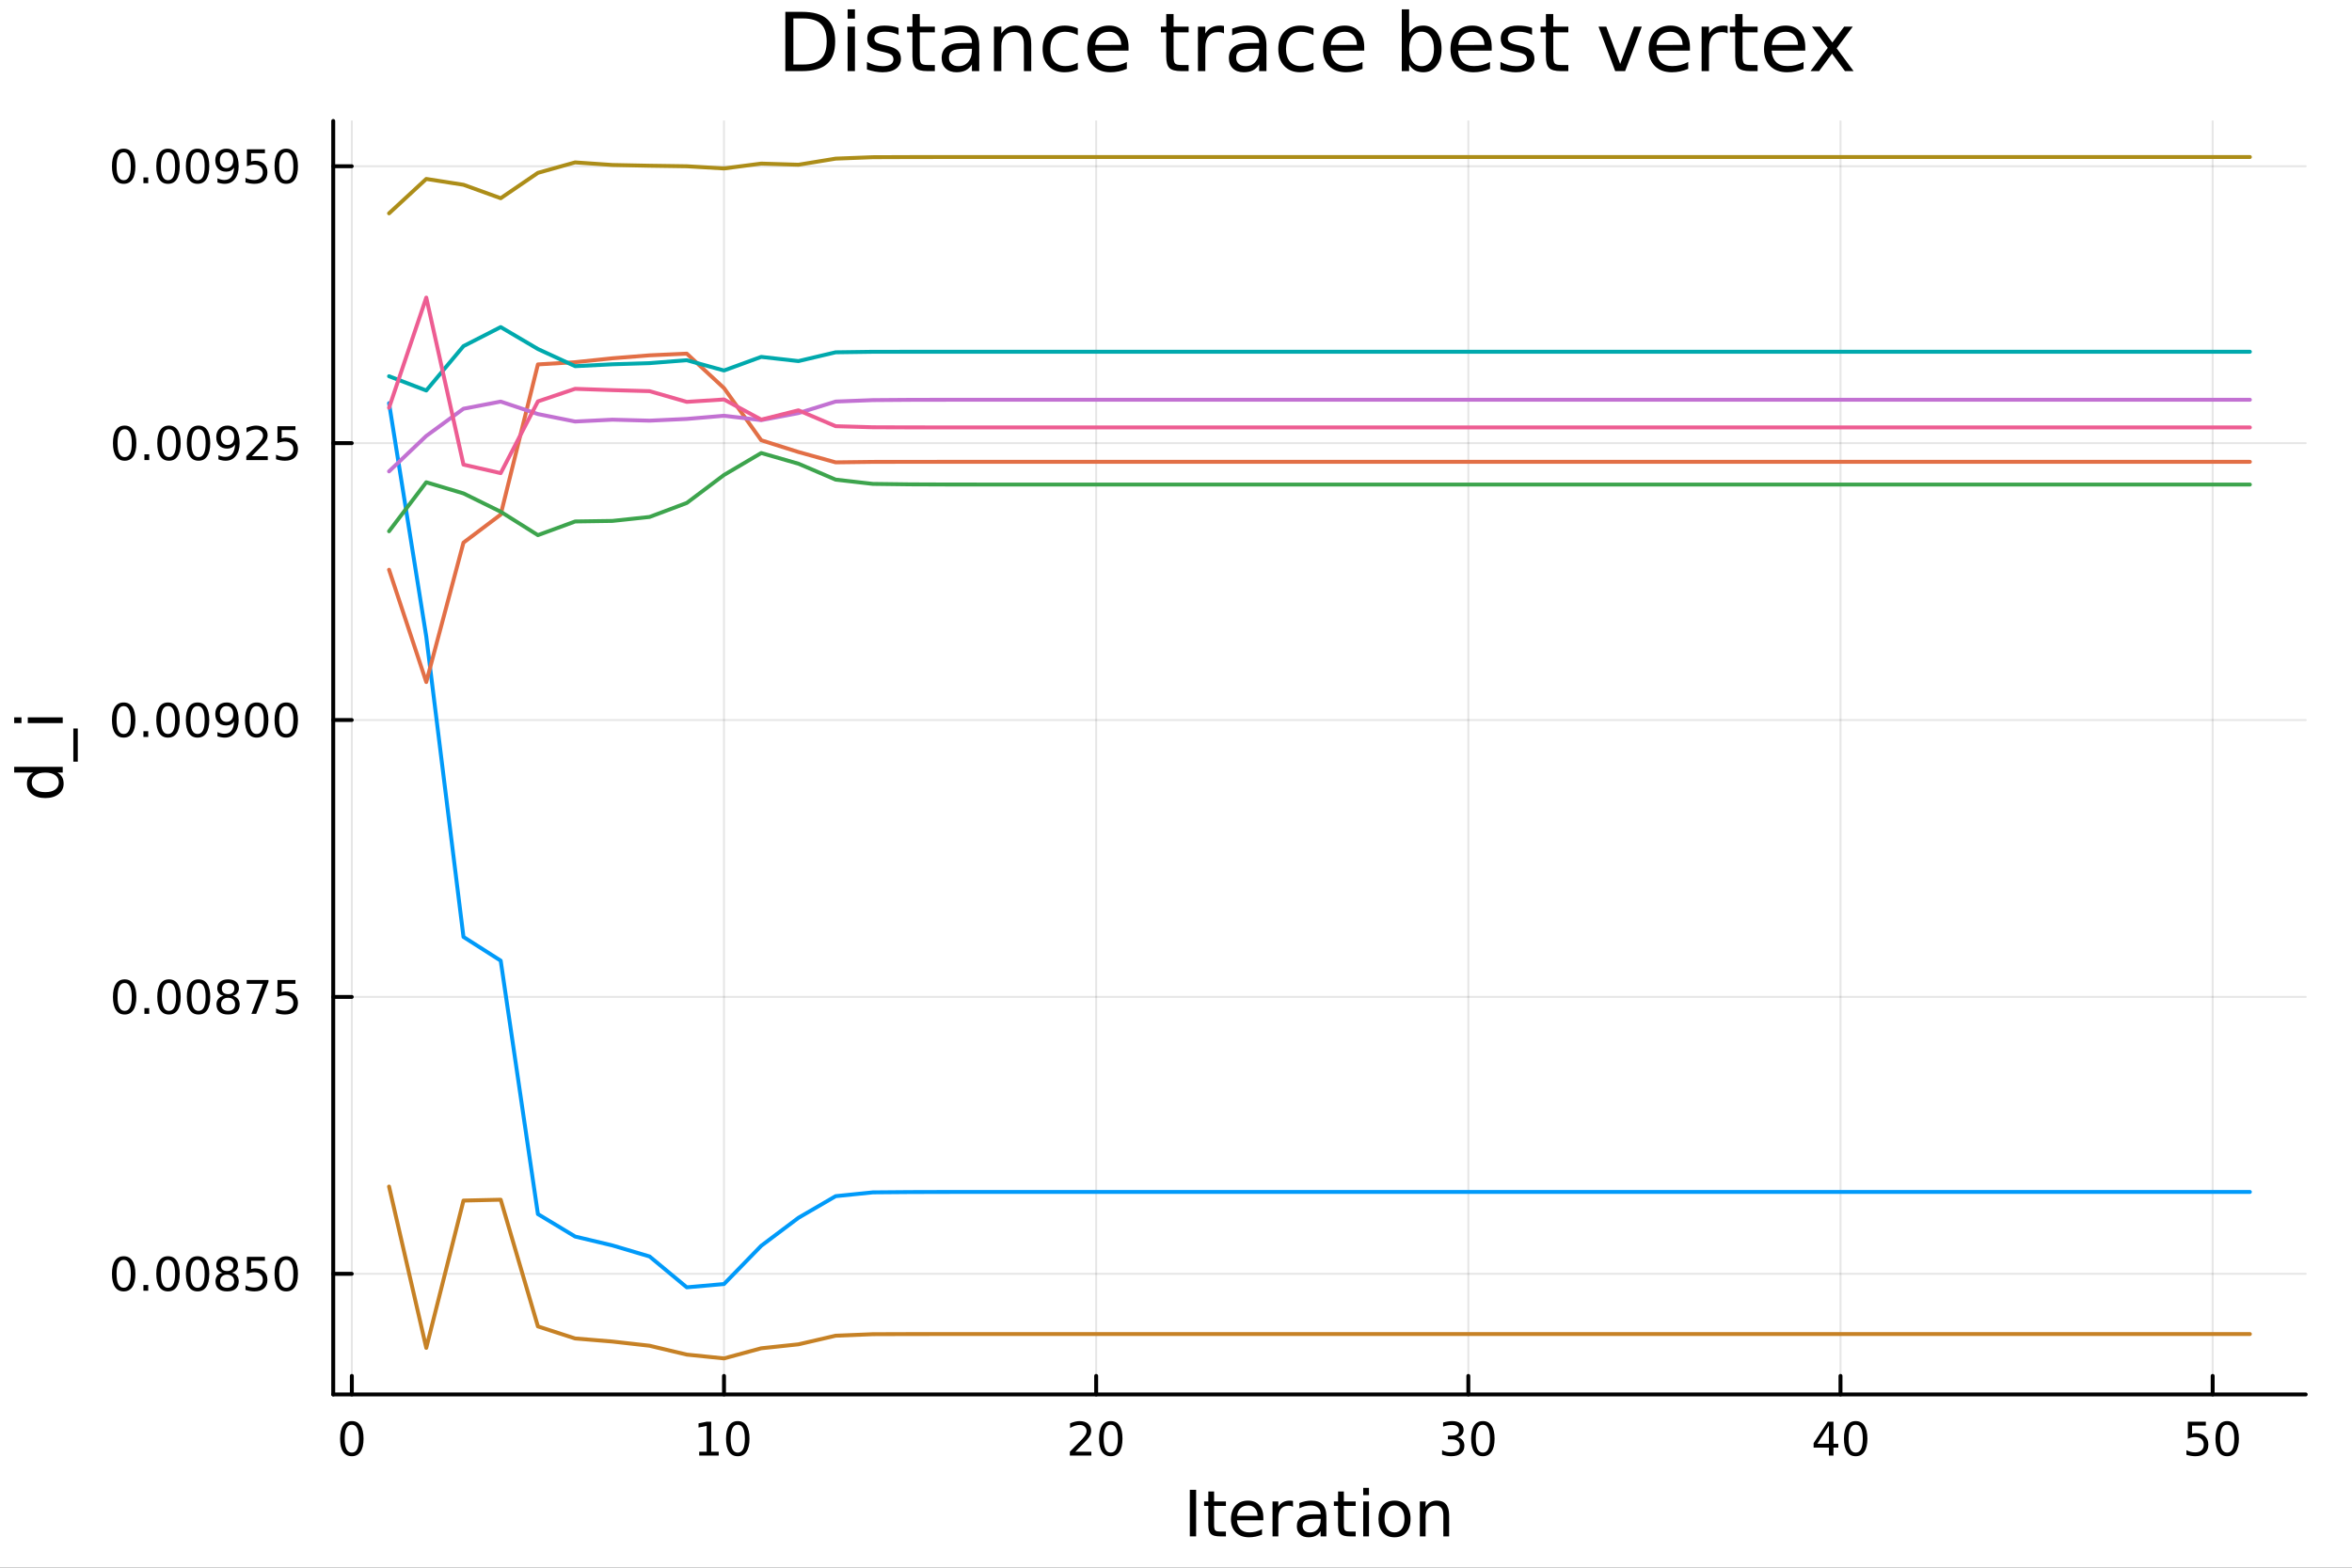 <?xml version="1.0" encoding="utf-8"?>
<svg xmlns="http://www.w3.org/2000/svg" xmlns:xlink="http://www.w3.org/1999/xlink" width="600" height="400" viewBox="0 0 2400 1600">
<rect x="0" y="0" width="2400" height="1600" fill="#333333" stroke="none"/>
<defs>
  <clipPath id="clip120">
    <rect x="0" y="0" width="2400" height="1600"/>
  </clipPath>
</defs>
<path clip-path="url(#clip120)" d="M0 1600 L2400 1600 L2400 0 L0 0  Z" fill="#ffffff" fill-rule="evenodd" fill-opacity="1"/>
<defs>
  <clipPath id="clip121">
    <rect x="480" y="0" width="1681" height="1600"/>
  </clipPath>
</defs>
<path clip-path="url(#clip120)" d="M340.028 1423.18 L2352.76 1423.18 L2352.76 123.472 L340.028 123.472  Z" fill="#ffffff" fill-rule="evenodd" fill-opacity="1"/>
<defs>
  <clipPath id="clip122">
    <rect x="340" y="123" width="2014" height="1301"/>
  </clipPath>
</defs>
<polyline clip-path="url(#clip122)" style="stroke:#000000; stroke-linecap:round; stroke-linejoin:round; stroke-width:2; stroke-opacity:0.1; fill:none" points="359.016,1423.18 359.016,123.472 "/>
<polyline clip-path="url(#clip122)" style="stroke:#000000; stroke-linecap:round; stroke-linejoin:round; stroke-width:2; stroke-opacity:0.1; fill:none" points="738.776,1423.18 738.776,123.472 "/>
<polyline clip-path="url(#clip122)" style="stroke:#000000; stroke-linecap:round; stroke-linejoin:round; stroke-width:2; stroke-opacity:0.1; fill:none" points="1118.54,1423.18 1118.54,123.472 "/>
<polyline clip-path="url(#clip122)" style="stroke:#000000; stroke-linecap:round; stroke-linejoin:round; stroke-width:2; stroke-opacity:0.1; fill:none" points="1498.3,1423.18 1498.3,123.472 "/>
<polyline clip-path="url(#clip122)" style="stroke:#000000; stroke-linecap:round; stroke-linejoin:round; stroke-width:2; stroke-opacity:0.1; fill:none" points="1878.06,1423.18 1878.06,123.472 "/>
<polyline clip-path="url(#clip122)" style="stroke:#000000; stroke-linecap:round; stroke-linejoin:round; stroke-width:2; stroke-opacity:0.1; fill:none" points="2257.82,1423.18 2257.82,123.472 "/>
<polyline clip-path="url(#clip122)" style="stroke:#000000; stroke-linecap:round; stroke-linejoin:round; stroke-width:2; stroke-opacity:0.1; fill:none" points="340.028,1300.06 2352.76,1300.06 "/>
<polyline clip-path="url(#clip122)" style="stroke:#000000; stroke-linecap:round; stroke-linejoin:round; stroke-width:2; stroke-opacity:0.1; fill:none" points="340.028,1017.46 2352.76,1017.46 "/>
<polyline clip-path="url(#clip122)" style="stroke:#000000; stroke-linecap:round; stroke-linejoin:round; stroke-width:2; stroke-opacity:0.1; fill:none" points="340.028,734.865 2352.76,734.865 "/>
<polyline clip-path="url(#clip122)" style="stroke:#000000; stroke-linecap:round; stroke-linejoin:round; stroke-width:2; stroke-opacity:0.1; fill:none" points="340.028,452.267 2352.76,452.267 "/>
<polyline clip-path="url(#clip122)" style="stroke:#000000; stroke-linecap:round; stroke-linejoin:round; stroke-width:2; stroke-opacity:0.1; fill:none" points="340.028,169.668 2352.76,169.668 "/>
<polyline clip-path="url(#clip120)" style="stroke:#000000; stroke-linecap:round; stroke-linejoin:round; stroke-width:4; stroke-opacity:1; fill:none" points="340.028,1423.18 2352.76,1423.18 "/>
<polyline clip-path="url(#clip120)" style="stroke:#000000; stroke-linecap:round; stroke-linejoin:round; stroke-width:4; stroke-opacity:1; fill:none" points="359.016,1423.18 359.016,1404.28 "/>
<polyline clip-path="url(#clip120)" style="stroke:#000000; stroke-linecap:round; stroke-linejoin:round; stroke-width:4; stroke-opacity:1; fill:none" points="738.776,1423.18 738.776,1404.28 "/>
<polyline clip-path="url(#clip120)" style="stroke:#000000; stroke-linecap:round; stroke-linejoin:round; stroke-width:4; stroke-opacity:1; fill:none" points="1118.54,1423.18 1118.54,1404.28 "/>
<polyline clip-path="url(#clip120)" style="stroke:#000000; stroke-linecap:round; stroke-linejoin:round; stroke-width:4; stroke-opacity:1; fill:none" points="1498.3,1423.18 1498.3,1404.28 "/>
<polyline clip-path="url(#clip120)" style="stroke:#000000; stroke-linecap:round; stroke-linejoin:round; stroke-width:4; stroke-opacity:1; fill:none" points="1878.06,1423.18 1878.06,1404.28 "/>
<polyline clip-path="url(#clip120)" style="stroke:#000000; stroke-linecap:round; stroke-linejoin:round; stroke-width:4; stroke-opacity:1; fill:none" points="2257.82,1423.18 2257.82,1404.28 "/>
<path clip-path="url(#clip120)" d="M359.016 1454.1 Q355.405 1454.1 353.576 1457.66 Q351.77 1461.2 351.77 1468.33 Q351.77 1475.44 353.576 1479.01 Q355.405 1482.55 359.016 1482.55 Q362.65 1482.55 364.455 1479.01 Q366.284 1475.44 366.284 1468.33 Q366.284 1461.2 364.455 1457.66 Q362.65 1454.1 359.016 1454.1 M359.016 1450.39 Q364.826 1450.39 367.881 1455 Q370.96 1459.58 370.96 1468.33 Q370.96 1477.06 367.881 1481.67 Q364.826 1486.25 359.016 1486.25 Q353.206 1486.25 350.127 1481.67 Q347.071 1477.06 347.071 1468.33 Q347.071 1459.58 350.127 1455 Q353.206 1450.39 359.016 1450.39 Z" fill="#000000" fill-rule="nonzero" fill-opacity="1" /><path clip-path="url(#clip120)" d="M713.463 1481.64 L721.102 1481.64 L721.102 1455.28 L712.792 1456.95 L712.792 1452.69 L721.056 1451.02 L725.732 1451.02 L725.732 1481.64 L733.371 1481.64 L733.371 1485.58 L713.463 1485.58 L713.463 1481.64 Z" fill="#000000" fill-rule="nonzero" fill-opacity="1" /><path clip-path="url(#clip120)" d="M752.815 1454.1 Q749.204 1454.1 747.375 1457.66 Q745.57 1461.2 745.57 1468.33 Q745.57 1475.44 747.375 1479.01 Q749.204 1482.55 752.815 1482.55 Q756.449 1482.55 758.255 1479.01 Q760.083 1475.44 760.083 1468.33 Q760.083 1461.2 758.255 1457.66 Q756.449 1454.1 752.815 1454.1 M752.815 1450.39 Q758.625 1450.39 761.681 1455 Q764.759 1459.58 764.759 1468.33 Q764.759 1477.06 761.681 1481.67 Q758.625 1486.25 752.815 1486.25 Q747.005 1486.25 743.926 1481.67 Q740.871 1477.06 740.871 1468.33 Q740.871 1459.58 743.926 1455 Q747.005 1450.39 752.815 1450.39 Z" fill="#000000" fill-rule="nonzero" fill-opacity="1" /><path clip-path="url(#clip120)" d="M1097.31 1481.64 L1113.63 1481.64 L1113.63 1485.58 L1091.68 1485.58 L1091.68 1481.64 Q1094.35 1478.89 1098.93 1474.26 Q1103.54 1469.61 1104.72 1468.27 Q1106.96 1465.74 1107.84 1464.01 Q1108.74 1462.25 1108.74 1460.56 Q1108.74 1457.8 1106.8 1456.07 Q1104.88 1454.33 1101.78 1454.33 Q1099.58 1454.33 1097.12 1455.09 Q1094.69 1455.86 1091.92 1457.41 L1091.92 1452.69 Q1094.74 1451.55 1097.19 1450.97 Q1099.65 1450.39 1101.68 1450.39 Q1107.05 1450.39 1110.25 1453.08 Q1113.44 1455.77 1113.44 1460.26 Q1113.44 1462.39 1112.63 1464.31 Q1111.85 1466.2 1109.74 1468.8 Q1109.16 1469.47 1106.06 1472.69 Q1102.96 1475.88 1097.31 1481.64 Z" fill="#000000" fill-rule="nonzero" fill-opacity="1" /><path clip-path="url(#clip120)" d="M1133.44 1454.1 Q1129.83 1454.1 1128 1457.66 Q1126.2 1461.2 1126.2 1468.33 Q1126.2 1475.44 1128 1479.01 Q1129.83 1482.55 1133.44 1482.55 Q1137.08 1482.55 1138.88 1479.01 Q1140.71 1475.44 1140.71 1468.33 Q1140.71 1461.2 1138.88 1457.66 Q1137.08 1454.1 1133.44 1454.1 M1133.44 1450.39 Q1139.25 1450.39 1142.31 1455 Q1145.39 1459.58 1145.39 1468.33 Q1145.39 1477.06 1142.31 1481.67 Q1139.25 1486.25 1133.44 1486.25 Q1127.63 1486.25 1124.55 1481.67 Q1121.5 1477.06 1121.5 1468.33 Q1121.5 1459.58 1124.55 1455 Q1127.63 1450.39 1133.44 1450.39 Z" fill="#000000" fill-rule="nonzero" fill-opacity="1" /><path clip-path="url(#clip120)" d="M1487.14 1466.95 Q1490.49 1467.66 1492.37 1469.93 Q1494.27 1472.2 1494.27 1475.53 Q1494.27 1480.65 1490.75 1483.45 Q1487.23 1486.25 1480.75 1486.25 Q1478.57 1486.25 1476.26 1485.81 Q1473.97 1485.39 1471.51 1484.54 L1471.51 1480.02 Q1473.46 1481.16 1475.77 1481.74 Q1478.09 1482.32 1480.61 1482.32 Q1485.01 1482.32 1487.3 1480.58 Q1489.62 1478.84 1489.62 1475.53 Q1489.62 1472.48 1487.46 1470.77 Q1485.33 1469.03 1481.51 1469.03 L1477.49 1469.03 L1477.49 1465.19 L1481.7 1465.19 Q1485.15 1465.19 1486.98 1463.82 Q1488.81 1462.43 1488.81 1459.84 Q1488.81 1457.18 1486.91 1455.77 Q1485.03 1454.33 1481.51 1454.33 Q1479.59 1454.33 1477.39 1454.75 Q1475.19 1455.16 1472.56 1456.04 L1472.56 1451.88 Q1475.22 1451.14 1477.53 1450.77 Q1479.87 1450.39 1481.93 1450.39 Q1487.25 1450.39 1490.36 1452.83 Q1493.46 1455.23 1493.46 1459.35 Q1493.46 1462.22 1491.81 1464.21 Q1490.17 1466.18 1487.14 1466.95 Z" fill="#000000" fill-rule="nonzero" fill-opacity="1" /><path clip-path="url(#clip120)" d="M1513.13 1454.1 Q1509.52 1454.1 1507.69 1457.66 Q1505.89 1461.2 1505.89 1468.33 Q1505.89 1475.44 1507.69 1479.01 Q1509.52 1482.55 1513.13 1482.55 Q1516.77 1482.55 1518.57 1479.01 Q1520.4 1475.44 1520.4 1468.33 Q1520.4 1461.2 1518.57 1457.66 Q1516.77 1454.1 1513.13 1454.1 M1513.13 1450.39 Q1518.94 1450.39 1522 1455 Q1525.08 1459.58 1525.08 1468.33 Q1525.08 1477.06 1522 1481.67 Q1518.94 1486.25 1513.13 1486.25 Q1507.32 1486.25 1504.24 1481.67 Q1501.19 1477.06 1501.19 1468.33 Q1501.19 1459.58 1504.24 1455 Q1507.32 1450.39 1513.13 1450.39 Z" fill="#000000" fill-rule="nonzero" fill-opacity="1" /><path clip-path="url(#clip120)" d="M1866.23 1455.09 L1854.42 1473.54 L1866.23 1473.54 L1866.23 1455.09 M1865 1451.02 L1870.88 1451.02 L1870.88 1473.54 L1875.81 1473.54 L1875.81 1477.43 L1870.88 1477.43 L1870.88 1485.58 L1866.23 1485.58 L1866.23 1477.43 L1850.63 1477.43 L1850.63 1472.92 L1865 1451.02 Z" fill="#000000" fill-rule="nonzero" fill-opacity="1" /><path clip-path="url(#clip120)" d="M1893.54 1454.1 Q1889.93 1454.1 1888.1 1457.66 Q1886.3 1461.2 1886.3 1468.33 Q1886.3 1475.44 1888.1 1479.01 Q1889.93 1482.55 1893.54 1482.55 Q1897.18 1482.55 1898.98 1479.01 Q1900.81 1475.44 1900.81 1468.33 Q1900.81 1461.2 1898.98 1457.66 Q1897.18 1454.1 1893.54 1454.1 M1893.54 1450.39 Q1899.35 1450.39 1902.41 1455 Q1905.49 1459.58 1905.49 1468.33 Q1905.49 1477.06 1902.41 1481.67 Q1899.35 1486.25 1893.54 1486.25 Q1887.73 1486.25 1884.65 1481.67 Q1881.6 1477.06 1881.6 1468.33 Q1881.6 1459.58 1884.65 1455 Q1887.73 1450.39 1893.54 1450.39 Z" fill="#000000" fill-rule="nonzero" fill-opacity="1" /><path clip-path="url(#clip120)" d="M2232.52 1451.02 L2250.87 1451.02 L2250.87 1454.96 L2236.8 1454.96 L2236.8 1463.43 Q2237.82 1463.08 2238.83 1462.92 Q2239.85 1462.73 2240.87 1462.73 Q2246.66 1462.73 2250.04 1465.9 Q2253.42 1469.08 2253.42 1474.49 Q2253.42 1480.07 2249.95 1483.17 Q2246.47 1486.25 2240.15 1486.25 Q2237.98 1486.25 2235.71 1485.88 Q2233.46 1485.51 2231.06 1484.77 L2231.06 1480.07 Q2233.14 1481.2 2235.36 1481.76 Q2237.58 1482.32 2240.06 1482.32 Q2244.07 1482.32 2246.4 1480.21 Q2248.74 1478.1 2248.74 1474.49 Q2248.74 1470.88 2246.4 1468.77 Q2244.07 1466.67 2240.06 1466.67 Q2238.19 1466.67 2236.31 1467.08 Q2234.46 1467.5 2232.52 1468.38 L2232.52 1451.02 Z" fill="#000000" fill-rule="nonzero" fill-opacity="1" /><path clip-path="url(#clip120)" d="M2272.63 1454.1 Q2269.02 1454.1 2267.19 1457.66 Q2265.39 1461.2 2265.39 1468.33 Q2265.39 1475.44 2267.19 1479.01 Q2269.02 1482.55 2272.63 1482.55 Q2276.26 1482.55 2278.07 1479.01 Q2279.9 1475.44 2279.9 1468.33 Q2279.9 1461.2 2278.07 1457.66 Q2276.26 1454.1 2272.63 1454.1 M2272.63 1450.39 Q2278.44 1450.39 2281.5 1455 Q2284.58 1459.58 2284.58 1468.33 Q2284.58 1477.06 2281.5 1481.67 Q2278.44 1486.25 2272.63 1486.25 Q2266.82 1486.25 2263.74 1481.67 Q2260.69 1477.06 2260.69 1468.33 Q2260.69 1459.58 2263.74 1455 Q2266.82 1450.39 2272.63 1450.39 Z" fill="#000000" fill-rule="nonzero" fill-opacity="1" /><path clip-path="url(#clip120)" d="M1214.11 1520.52 L1220.54 1520.52 L1220.54 1568.04 L1214.11 1568.04 L1214.11 1520.52 Z" fill="#000000" fill-rule="nonzero" fill-opacity="1" /><path clip-path="url(#clip120)" d="M1238.87 1522.27 L1238.87 1532.4 L1250.94 1532.4 L1250.94 1536.95 L1238.87 1536.95 L1238.87 1556.3 Q1238.87 1560.66 1240.05 1561.9 Q1241.26 1563.14 1244.92 1563.14 L1250.94 1563.14 L1250.94 1568.04 L1244.92 1568.04 Q1238.14 1568.04 1235.56 1565.53 Q1232.99 1562.98 1232.99 1556.3 L1232.99 1536.95 L1228.69 1536.95 L1228.69 1532.4 L1232.99 1532.4 L1232.99 1522.27 L1238.87 1522.27 Z" fill="#000000" fill-rule="nonzero" fill-opacity="1" /><path clip-path="url(#clip120)" d="M1289.13 1548.76 L1289.13 1551.62 L1262.21 1551.62 Q1262.59 1557.67 1265.83 1560.85 Q1269.11 1564 1274.94 1564 Q1278.31 1564 1281.46 1563.17 Q1284.64 1562.35 1287.76 1560.69 L1287.76 1566.23 Q1284.61 1567.57 1281.3 1568.27 Q1277.99 1568.97 1274.59 1568.97 Q1266.06 1568.97 1261.06 1564 Q1256.09 1559.04 1256.09 1550.57 Q1256.09 1541.82 1260.8 1536.69 Q1265.55 1531.54 1273.57 1531.54 Q1280.76 1531.54 1284.93 1536.18 Q1289.13 1540.8 1289.13 1548.76 M1283.28 1547.04 Q1283.21 1542.23 1280.57 1539.37 Q1277.96 1536.5 1273.63 1536.5 Q1268.73 1536.5 1265.77 1539.27 Q1262.84 1542.04 1262.4 1547.07 L1283.28 1547.04 Z" fill="#000000" fill-rule="nonzero" fill-opacity="1" /><path clip-path="url(#clip120)" d="M1319.4 1537.87 Q1318.41 1537.3 1317.24 1537.04 Q1316.09 1536.76 1314.69 1536.76 Q1309.73 1536.76 1307.05 1540 Q1304.41 1543.22 1304.41 1549.27 L1304.41 1568.04 L1298.52 1568.04 L1298.52 1532.4 L1304.41 1532.4 L1304.41 1537.93 Q1306.26 1534.69 1309.22 1533.13 Q1312.18 1531.54 1316.41 1531.54 Q1317.01 1531.54 1317.75 1531.63 Q1318.48 1531.7 1319.37 1531.85 L1319.4 1537.87 Z" fill="#000000" fill-rule="nonzero" fill-opacity="1" /><path clip-path="url(#clip120)" d="M1341.74 1550.12 Q1334.65 1550.12 1331.91 1551.75 Q1329.17 1553.37 1329.17 1557.29 Q1329.17 1560.4 1331.21 1562.25 Q1333.28 1564.07 1336.81 1564.07 Q1341.68 1564.07 1344.61 1560.63 Q1347.57 1557.16 1347.57 1551.43 L1347.57 1550.12 L1341.74 1550.12 M1353.43 1547.71 L1353.43 1568.04 L1347.57 1568.04 L1347.57 1562.63 Q1345.56 1565.88 1342.57 1567.44 Q1339.58 1568.97 1335.25 1568.97 Q1329.78 1568.97 1326.53 1565.91 Q1323.32 1562.82 1323.32 1557.67 Q1323.32 1551.65 1327.33 1548.6 Q1331.37 1545.54 1339.36 1545.54 L1347.57 1545.54 L1347.57 1544.97 Q1347.57 1540.93 1344.9 1538.73 Q1342.25 1536.5 1337.45 1536.5 Q1334.39 1536.5 1331.5 1537.23 Q1328.6 1537.97 1325.93 1539.43 L1325.93 1534.02 Q1329.14 1532.78 1332.16 1532.17 Q1335.19 1531.54 1338.05 1531.54 Q1345.79 1531.54 1349.61 1535.55 Q1353.43 1539.56 1353.43 1547.71 Z" fill="#000000" fill-rule="nonzero" fill-opacity="1" /><path clip-path="url(#clip120)" d="M1371.28 1522.27 L1371.28 1532.4 L1383.34 1532.4 L1383.34 1536.95 L1371.28 1536.95 L1371.28 1556.3 Q1371.28 1560.66 1372.46 1561.9 Q1373.67 1563.14 1377.33 1563.14 L1383.34 1563.14 L1383.34 1568.04 L1377.33 1568.04 Q1370.55 1568.04 1367.97 1565.53 Q1365.39 1562.98 1365.39 1556.3 L1365.39 1536.95 L1361.1 1536.95 L1361.1 1532.4 L1365.39 1532.4 L1365.39 1522.27 L1371.28 1522.27 Z" fill="#000000" fill-rule="nonzero" fill-opacity="1" /><path clip-path="url(#clip120)" d="M1391.05 1532.4 L1396.9 1532.4 L1396.9 1568.04 L1391.05 1568.04 L1391.05 1532.4 M1391.05 1518.52 L1396.9 1518.52 L1396.9 1525.93 L1391.05 1525.93 L1391.05 1518.52 Z" fill="#000000" fill-rule="nonzero" fill-opacity="1" /><path clip-path="url(#clip120)" d="M1422.97 1536.5 Q1418.26 1536.5 1415.52 1540.19 Q1412.79 1543.85 1412.79 1550.25 Q1412.79 1556.65 1415.49 1560.34 Q1418.23 1564 1422.97 1564 Q1427.65 1564 1430.39 1560.31 Q1433.12 1556.62 1433.12 1550.25 Q1433.12 1543.92 1430.39 1540.23 Q1427.65 1536.5 1422.97 1536.5 M1422.97 1531.54 Q1430.61 1531.54 1434.97 1536.5 Q1439.33 1541.47 1439.33 1550.25 Q1439.33 1559 1434.97 1564 Q1430.61 1568.97 1422.97 1568.97 Q1415.3 1568.97 1410.94 1564 Q1406.61 1559 1406.61 1550.25 Q1406.61 1541.47 1410.94 1536.5 Q1415.3 1531.54 1422.97 1531.54 Z" fill="#000000" fill-rule="nonzero" fill-opacity="1" /><path clip-path="url(#clip120)" d="M1478.67 1546.53 L1478.67 1568.04 L1472.81 1568.04 L1472.81 1546.72 Q1472.81 1541.66 1470.84 1539.14 Q1468.87 1536.63 1464.92 1536.63 Q1460.18 1536.63 1457.44 1539.65 Q1454.7 1542.68 1454.7 1547.9 L1454.7 1568.04 L1448.82 1568.04 L1448.82 1532.4 L1454.7 1532.4 L1454.7 1537.93 Q1456.8 1534.72 1459.64 1533.13 Q1462.5 1531.54 1466.23 1531.54 Q1472.37 1531.54 1475.52 1535.36 Q1478.67 1539.14 1478.67 1546.53 Z" fill="#000000" fill-rule="nonzero" fill-opacity="1" /><polyline clip-path="url(#clip120)" style="stroke:#000000; stroke-linecap:round; stroke-linejoin:round; stroke-width:4; stroke-opacity:1; fill:none" points="340.028,1423.18 340.028,123.472 "/>
<polyline clip-path="url(#clip120)" style="stroke:#000000; stroke-linecap:round; stroke-linejoin:round; stroke-width:4; stroke-opacity:1; fill:none" points="340.028,1300.06 358.925,1300.06 "/>
<polyline clip-path="url(#clip120)" style="stroke:#000000; stroke-linecap:round; stroke-linejoin:round; stroke-width:4; stroke-opacity:1; fill:none" points="340.028,1017.46 358.925,1017.46 "/>
<polyline clip-path="url(#clip120)" style="stroke:#000000; stroke-linecap:round; stroke-linejoin:round; stroke-width:4; stroke-opacity:1; fill:none" points="340.028,734.865 358.925,734.865 "/>
<polyline clip-path="url(#clip120)" style="stroke:#000000; stroke-linecap:round; stroke-linejoin:round; stroke-width:4; stroke-opacity:1; fill:none" points="340.028,452.267 358.925,452.267 "/>
<polyline clip-path="url(#clip120)" style="stroke:#000000; stroke-linecap:round; stroke-linejoin:round; stroke-width:4; stroke-opacity:1; fill:none" points="340.028,169.668 358.925,169.668 "/>
<path clip-path="url(#clip120)" d="M126.205 1285.86 Q122.593 1285.86 120.765 1289.43 Q118.959 1292.97 118.959 1300.1 Q118.959 1307.2 120.765 1310.77 Q122.593 1314.31 126.205 1314.31 Q129.839 1314.31 131.644 1310.77 Q133.473 1307.2 133.473 1300.1 Q133.473 1292.97 131.644 1289.43 Q129.839 1285.86 126.205 1285.86 M126.205 1282.16 Q132.015 1282.16 135.07 1286.76 Q138.149 1291.35 138.149 1300.1 Q138.149 1308.82 135.07 1313.43 Q132.015 1318.01 126.205 1318.01 Q120.394 1318.01 117.316 1313.43 Q114.26 1308.82 114.26 1300.1 Q114.26 1291.35 117.316 1286.76 Q120.394 1282.16 126.205 1282.16 Z" fill="#000000" fill-rule="nonzero" fill-opacity="1" /><path clip-path="url(#clip120)" d="M146.366 1311.46 L151.251 1311.46 L151.251 1317.34 L146.366 1317.34 L146.366 1311.46 Z" fill="#000000" fill-rule="nonzero" fill-opacity="1" /><path clip-path="url(#clip120)" d="M171.436 1285.86 Q167.825 1285.86 165.996 1289.43 Q164.19 1292.97 164.19 1300.1 Q164.19 1307.2 165.996 1310.77 Q167.825 1314.31 171.436 1314.31 Q175.07 1314.31 176.876 1310.77 Q178.704 1307.2 178.704 1300.1 Q178.704 1292.97 176.876 1289.43 Q175.07 1285.86 171.436 1285.86 M171.436 1282.16 Q177.246 1282.16 180.301 1286.76 Q183.38 1291.35 183.38 1300.1 Q183.38 1308.82 180.301 1313.43 Q177.246 1318.01 171.436 1318.01 Q165.626 1318.01 162.547 1313.43 Q159.491 1308.82 159.491 1300.1 Q159.491 1291.35 162.547 1286.76 Q165.626 1282.16 171.436 1282.16 Z" fill="#000000" fill-rule="nonzero" fill-opacity="1" /><path clip-path="url(#clip120)" d="M201.598 1285.86 Q197.987 1285.86 196.158 1289.43 Q194.352 1292.97 194.352 1300.1 Q194.352 1307.2 196.158 1310.77 Q197.987 1314.31 201.598 1314.31 Q205.232 1314.31 207.037 1310.77 Q208.866 1307.2 208.866 1300.1 Q208.866 1292.97 207.037 1289.43 Q205.232 1285.86 201.598 1285.86 M201.598 1282.16 Q207.408 1282.16 210.463 1286.76 Q213.542 1291.35 213.542 1300.1 Q213.542 1308.82 210.463 1313.43 Q207.408 1318.01 201.598 1318.01 Q195.787 1318.01 192.709 1313.43 Q189.653 1308.82 189.653 1300.1 Q189.653 1291.35 192.709 1286.76 Q195.787 1282.16 201.598 1282.16 Z" fill="#000000" fill-rule="nonzero" fill-opacity="1" /><path clip-path="url(#clip120)" d="M231.76 1300.93 Q228.426 1300.93 226.505 1302.71 Q224.607 1304.5 224.607 1307.62 Q224.607 1310.75 226.505 1312.53 Q228.426 1314.31 231.76 1314.31 Q235.093 1314.31 237.014 1312.53 Q238.935 1310.72 238.935 1307.62 Q238.935 1304.5 237.014 1302.71 Q235.116 1300.93 231.76 1300.93 M227.084 1298.94 Q224.074 1298.2 222.385 1296.14 Q220.718 1294.08 220.718 1291.12 Q220.718 1286.97 223.658 1284.56 Q226.621 1282.16 231.76 1282.16 Q236.922 1282.16 239.861 1284.56 Q242.801 1286.97 242.801 1291.12 Q242.801 1294.08 241.111 1296.14 Q239.445 1298.2 236.459 1298.94 Q239.838 1299.73 241.713 1302.02 Q243.611 1304.31 243.611 1307.62 Q243.611 1312.64 240.533 1315.33 Q237.477 1318.01 231.76 1318.01 Q226.042 1318.01 222.963 1315.33 Q219.908 1312.64 219.908 1307.62 Q219.908 1304.31 221.806 1302.02 Q223.704 1299.73 227.084 1298.94 M225.371 1291.56 Q225.371 1294.24 227.037 1295.75 Q228.727 1297.25 231.76 1297.25 Q234.769 1297.25 236.459 1295.75 Q238.172 1294.24 238.172 1291.56 Q238.172 1288.87 236.459 1287.37 Q234.769 1285.86 231.76 1285.86 Q228.727 1285.86 227.037 1287.37 Q225.371 1288.87 225.371 1291.56 Z" fill="#000000" fill-rule="nonzero" fill-opacity="1" /><path clip-path="url(#clip120)" d="M251.968 1282.78 L270.324 1282.78 L270.324 1286.72 L256.25 1286.72 L256.25 1295.19 Q257.269 1294.84 258.287 1294.68 Q259.306 1294.5 260.324 1294.5 Q266.111 1294.5 269.491 1297.67 Q272.87 1300.84 272.87 1306.25 Q272.87 1311.83 269.398 1314.93 Q265.926 1318.01 259.607 1318.01 Q257.431 1318.01 255.162 1317.64 Q252.917 1317.27 250.509 1316.53 L250.509 1311.83 Q252.593 1312.97 254.815 1313.52 Q257.037 1314.08 259.514 1314.08 Q263.519 1314.08 265.857 1311.97 Q268.195 1309.87 268.195 1306.25 Q268.195 1302.64 265.857 1300.54 Q263.519 1298.43 259.514 1298.43 Q257.639 1298.43 255.764 1298.85 Q253.912 1299.26 251.968 1300.14 L251.968 1282.78 Z" fill="#000000" fill-rule="nonzero" fill-opacity="1" /><path clip-path="url(#clip120)" d="M292.083 1285.86 Q288.472 1285.86 286.643 1289.43 Q284.838 1292.97 284.838 1300.1 Q284.838 1307.2 286.643 1310.77 Q288.472 1314.31 292.083 1314.31 Q295.718 1314.31 297.523 1310.77 Q299.352 1307.2 299.352 1300.1 Q299.352 1292.97 297.523 1289.43 Q295.718 1285.86 292.083 1285.86 M292.083 1282.16 Q297.893 1282.16 300.949 1286.76 Q304.028 1291.35 304.028 1300.1 Q304.028 1308.82 300.949 1313.43 Q297.893 1318.01 292.083 1318.01 Q286.273 1318.01 283.194 1313.43 Q280.139 1308.82 280.139 1300.1 Q280.139 1291.35 283.194 1286.76 Q286.273 1282.16 292.083 1282.16 Z" fill="#000000" fill-rule="nonzero" fill-opacity="1" /><path clip-path="url(#clip120)" d="M127.2 1003.26 Q123.589 1003.26 121.76 1006.83 Q119.955 1010.37 119.955 1017.5 Q119.955 1024.61 121.76 1028.17 Q123.589 1031.71 127.2 1031.71 Q130.834 1031.71 132.64 1028.17 Q134.468 1024.61 134.468 1017.5 Q134.468 1010.37 132.64 1006.83 Q130.834 1003.26 127.2 1003.26 M127.2 999.559 Q133.01 999.559 136.066 1004.17 Q139.144 1008.75 139.144 1017.5 Q139.144 1026.23 136.066 1030.83 Q133.01 1035.42 127.2 1035.42 Q121.39 1035.42 118.311 1030.83 Q115.256 1026.23 115.256 1017.5 Q115.256 1008.75 118.311 1004.17 Q121.39 999.559 127.2 999.559 Z" fill="#000000" fill-rule="nonzero" fill-opacity="1" /><path clip-path="url(#clip120)" d="M147.362 1028.86 L152.246 1028.86 L152.246 1034.74 L147.362 1034.74 L147.362 1028.86 Z" fill="#000000" fill-rule="nonzero" fill-opacity="1" /><path clip-path="url(#clip120)" d="M172.431 1003.26 Q168.82 1003.26 166.991 1006.83 Q165.186 1010.37 165.186 1017.5 Q165.186 1024.61 166.991 1028.17 Q168.82 1031.71 172.431 1031.71 Q176.065 1031.71 177.871 1028.17 Q179.7 1024.61 179.7 1017.5 Q179.7 1010.37 177.871 1006.83 Q176.065 1003.26 172.431 1003.26 M172.431 999.559 Q178.241 999.559 181.297 1004.17 Q184.376 1008.75 184.376 1017.5 Q184.376 1026.23 181.297 1030.83 Q178.241 1035.42 172.431 1035.42 Q166.621 1035.42 163.542 1030.83 Q160.487 1026.23 160.487 1017.5 Q160.487 1008.75 163.542 1004.17 Q166.621 999.559 172.431 999.559 Z" fill="#000000" fill-rule="nonzero" fill-opacity="1" /><path clip-path="url(#clip120)" d="M202.593 1003.26 Q198.982 1003.26 197.153 1006.83 Q195.348 1010.37 195.348 1017.5 Q195.348 1024.61 197.153 1028.17 Q198.982 1031.71 202.593 1031.71 Q206.227 1031.71 208.033 1028.17 Q209.861 1024.61 209.861 1017.5 Q209.861 1010.37 208.033 1006.83 Q206.227 1003.26 202.593 1003.26 M202.593 999.559 Q208.403 999.559 211.459 1004.17 Q214.537 1008.75 214.537 1017.5 Q214.537 1026.23 211.459 1030.83 Q208.403 1035.42 202.593 1035.42 Q196.783 1035.42 193.704 1030.83 Q190.649 1026.23 190.649 1017.5 Q190.649 1008.75 193.704 1004.17 Q196.783 999.559 202.593 999.559 Z" fill="#000000" fill-rule="nonzero" fill-opacity="1" /><path clip-path="url(#clip120)" d="M232.755 1018.33 Q229.422 1018.33 227.5 1020.11 Q225.602 1021.9 225.602 1025.02 Q225.602 1028.15 227.5 1029.93 Q229.422 1031.71 232.755 1031.71 Q236.088 1031.71 238.009 1029.93 Q239.931 1028.12 239.931 1025.02 Q239.931 1021.9 238.009 1020.11 Q236.111 1018.33 232.755 1018.33 M228.079 1016.34 Q225.07 1015.6 223.38 1013.54 Q221.713 1011.48 221.713 1008.52 Q221.713 1004.37 224.653 1001.97 Q227.616 999.559 232.755 999.559 Q237.917 999.559 240.857 1001.97 Q243.797 1004.37 243.797 1008.52 Q243.797 1011.48 242.107 1013.54 Q240.44 1015.6 237.454 1016.34 Q240.834 1017.13 242.709 1019.42 Q244.607 1021.71 244.607 1025.02 Q244.607 1030.04 241.528 1032.73 Q238.472 1035.42 232.755 1035.42 Q227.037 1035.42 223.959 1032.73 Q220.903 1030.04 220.903 1025.02 Q220.903 1021.71 222.801 1019.42 Q224.699 1017.13 228.079 1016.34 M226.366 1008.96 Q226.366 1011.64 228.033 1013.15 Q229.723 1014.65 232.755 1014.65 Q235.764 1014.65 237.454 1013.15 Q239.167 1011.64 239.167 1008.96 Q239.167 1006.27 237.454 1004.77 Q235.764 1003.26 232.755 1003.26 Q229.723 1003.26 228.033 1004.77 Q226.366 1006.27 226.366 1008.96 Z" fill="#000000" fill-rule="nonzero" fill-opacity="1" /><path clip-path="url(#clip120)" d="M251.736 1000.18 L273.958 1000.18 L273.958 1002.17 L261.412 1034.74 L256.528 1034.74 L268.333 1004.12 L251.736 1004.12 L251.736 1000.18 Z" fill="#000000" fill-rule="nonzero" fill-opacity="1" /><path clip-path="url(#clip120)" d="M283.125 1000.18 L301.481 1000.18 L301.481 1004.12 L287.407 1004.12 L287.407 1012.59 Q288.426 1012.24 289.444 1012.08 Q290.463 1011.9 291.481 1011.9 Q297.268 1011.9 300.648 1015.07 Q304.028 1018.24 304.028 1023.66 Q304.028 1029.23 300.555 1032.34 Q297.083 1035.42 290.764 1035.42 Q288.588 1035.42 286.319 1035.04 Q284.074 1034.67 281.667 1033.93 L281.667 1029.23 Q283.75 1030.37 285.972 1030.92 Q288.194 1031.48 290.671 1031.48 Q294.676 1031.48 297.014 1029.37 Q299.352 1027.27 299.352 1023.66 Q299.352 1020.04 297.014 1017.94 Q294.676 1015.83 290.671 1015.83 Q288.796 1015.83 286.921 1016.25 Q285.069 1016.67 283.125 1017.54 L283.125 1000.18 Z" fill="#000000" fill-rule="nonzero" fill-opacity="1" /><path clip-path="url(#clip120)" d="M126.205 720.664 Q122.593 720.664 120.765 724.229 Q118.959 727.771 118.959 734.9 Q118.959 742.007 120.765 745.571 Q122.593 749.113 126.205 749.113 Q129.839 749.113 131.644 745.571 Q133.473 742.007 133.473 734.9 Q133.473 727.771 131.644 724.229 Q129.839 720.664 126.205 720.664 M126.205 716.96 Q132.015 716.96 135.07 721.567 Q138.149 726.15 138.149 734.9 Q138.149 743.627 135.07 748.233 Q132.015 752.817 126.205 752.817 Q120.394 752.817 117.316 748.233 Q114.26 743.627 114.26 734.9 Q114.26 726.15 117.316 721.567 Q120.394 716.96 126.205 716.96 Z" fill="#000000" fill-rule="nonzero" fill-opacity="1" /><path clip-path="url(#clip120)" d="M146.366 746.266 L151.251 746.266 L151.251 752.145 L146.366 752.145 L146.366 746.266 Z" fill="#000000" fill-rule="nonzero" fill-opacity="1" /><path clip-path="url(#clip120)" d="M171.436 720.664 Q167.825 720.664 165.996 724.229 Q164.19 727.771 164.19 734.9 Q164.19 742.007 165.996 745.571 Q167.825 749.113 171.436 749.113 Q175.07 749.113 176.876 745.571 Q178.704 742.007 178.704 734.9 Q178.704 727.771 176.876 724.229 Q175.07 720.664 171.436 720.664 M171.436 716.96 Q177.246 716.96 180.301 721.567 Q183.38 726.15 183.38 734.9 Q183.38 743.627 180.301 748.233 Q177.246 752.817 171.436 752.817 Q165.626 752.817 162.547 748.233 Q159.491 743.627 159.491 734.9 Q159.491 726.15 162.547 721.567 Q165.626 716.96 171.436 716.96 Z" fill="#000000" fill-rule="nonzero" fill-opacity="1" /><path clip-path="url(#clip120)" d="M201.598 720.664 Q197.987 720.664 196.158 724.229 Q194.352 727.771 194.352 734.9 Q194.352 742.007 196.158 745.571 Q197.987 749.113 201.598 749.113 Q205.232 749.113 207.037 745.571 Q208.866 742.007 208.866 734.9 Q208.866 727.771 207.037 724.229 Q205.232 720.664 201.598 720.664 M201.598 716.96 Q207.408 716.96 210.463 721.567 Q213.542 726.15 213.542 734.9 Q213.542 743.627 210.463 748.233 Q207.408 752.817 201.598 752.817 Q195.787 752.817 192.709 748.233 Q189.653 743.627 189.653 734.9 Q189.653 726.15 192.709 721.567 Q195.787 716.96 201.598 716.96 Z" fill="#000000" fill-rule="nonzero" fill-opacity="1" /><path clip-path="url(#clip120)" d="M221.898 751.428 L221.898 747.169 Q223.658 748.002 225.463 748.442 Q227.269 748.882 229.005 748.882 Q233.635 748.882 236.065 745.78 Q238.519 742.655 238.866 736.312 Q237.523 738.303 235.463 739.368 Q233.403 740.432 230.903 740.432 Q225.718 740.432 222.686 737.308 Q219.676 734.159 219.676 728.72 Q219.676 723.396 222.824 720.178 Q225.973 716.96 231.204 716.96 Q237.199 716.96 240.347 721.567 Q243.519 726.15 243.519 734.9 Q243.519 743.071 239.63 747.956 Q235.764 752.817 229.213 752.817 Q227.454 752.817 225.648 752.469 Q223.843 752.122 221.898 751.428 M231.204 736.775 Q234.352 736.775 236.181 734.622 Q238.033 732.47 238.033 728.72 Q238.033 724.993 236.181 722.84 Q234.352 720.664 231.204 720.664 Q228.056 720.664 226.204 722.84 Q224.375 724.993 224.375 728.72 Q224.375 732.47 226.204 734.622 Q228.056 736.775 231.204 736.775 Z" fill="#000000" fill-rule="nonzero" fill-opacity="1" /><path clip-path="url(#clip120)" d="M261.921 720.664 Q258.31 720.664 256.482 724.229 Q254.676 727.771 254.676 734.9 Q254.676 742.007 256.482 745.571 Q258.31 749.113 261.921 749.113 Q265.556 749.113 267.361 745.571 Q269.19 742.007 269.19 734.9 Q269.19 727.771 267.361 724.229 Q265.556 720.664 261.921 720.664 M261.921 716.96 Q267.732 716.96 270.787 721.567 Q273.866 726.15 273.866 734.9 Q273.866 743.627 270.787 748.233 Q267.732 752.817 261.921 752.817 Q256.111 752.817 253.033 748.233 Q249.977 743.627 249.977 734.9 Q249.977 726.15 253.033 721.567 Q256.111 716.96 261.921 716.96 Z" fill="#000000" fill-rule="nonzero" fill-opacity="1" /><path clip-path="url(#clip120)" d="M292.083 720.664 Q288.472 720.664 286.643 724.229 Q284.838 727.771 284.838 734.9 Q284.838 742.007 286.643 745.571 Q288.472 749.113 292.083 749.113 Q295.718 749.113 297.523 745.571 Q299.352 742.007 299.352 734.9 Q299.352 727.771 297.523 724.229 Q295.718 720.664 292.083 720.664 M292.083 716.96 Q297.893 716.96 300.949 721.567 Q304.028 726.15 304.028 734.9 Q304.028 743.627 300.949 748.233 Q297.893 752.817 292.083 752.817 Q286.273 752.817 283.194 748.233 Q280.139 743.627 280.139 734.9 Q280.139 726.15 283.194 721.567 Q286.273 716.96 292.083 716.96 Z" fill="#000000" fill-rule="nonzero" fill-opacity="1" /><path clip-path="url(#clip120)" d="M127.2 438.066 Q123.589 438.066 121.76 441.63 Q119.955 445.172 119.955 452.302 Q119.955 459.408 121.76 462.973 Q123.589 466.515 127.2 466.515 Q130.834 466.515 132.64 462.973 Q134.468 459.408 134.468 452.302 Q134.468 445.172 132.64 441.63 Q130.834 438.066 127.2 438.066 M127.2 434.362 Q133.01 434.362 136.066 438.968 Q139.144 443.552 139.144 452.302 Q139.144 461.028 136.066 465.635 Q133.01 470.218 127.2 470.218 Q121.39 470.218 118.311 465.635 Q115.256 461.028 115.256 452.302 Q115.256 443.552 118.311 438.968 Q121.39 434.362 127.2 434.362 Z" fill="#000000" fill-rule="nonzero" fill-opacity="1" /><path clip-path="url(#clip120)" d="M147.362 463.667 L152.246 463.667 L152.246 469.547 L147.362 469.547 L147.362 463.667 Z" fill="#000000" fill-rule="nonzero" fill-opacity="1" /><path clip-path="url(#clip120)" d="M172.431 438.066 Q168.82 438.066 166.991 441.63 Q165.186 445.172 165.186 452.302 Q165.186 459.408 166.991 462.973 Q168.82 466.515 172.431 466.515 Q176.065 466.515 177.871 462.973 Q179.7 459.408 179.7 452.302 Q179.7 445.172 177.871 441.63 Q176.065 438.066 172.431 438.066 M172.431 434.362 Q178.241 434.362 181.297 438.968 Q184.376 443.552 184.376 452.302 Q184.376 461.028 181.297 465.635 Q178.241 470.218 172.431 470.218 Q166.621 470.218 163.542 465.635 Q160.487 461.028 160.487 452.302 Q160.487 443.552 163.542 438.968 Q166.621 434.362 172.431 434.362 Z" fill="#000000" fill-rule="nonzero" fill-opacity="1" /><path clip-path="url(#clip120)" d="M202.593 438.066 Q198.982 438.066 197.153 441.63 Q195.348 445.172 195.348 452.302 Q195.348 459.408 197.153 462.973 Q198.982 466.515 202.593 466.515 Q206.227 466.515 208.033 462.973 Q209.861 459.408 209.861 452.302 Q209.861 445.172 208.033 441.63 Q206.227 438.066 202.593 438.066 M202.593 434.362 Q208.403 434.362 211.459 438.968 Q214.537 443.552 214.537 452.302 Q214.537 461.028 211.459 465.635 Q208.403 470.218 202.593 470.218 Q196.783 470.218 193.704 465.635 Q190.649 461.028 190.649 452.302 Q190.649 443.552 193.704 438.968 Q196.783 434.362 202.593 434.362 Z" fill="#000000" fill-rule="nonzero" fill-opacity="1" /><path clip-path="url(#clip120)" d="M222.894 468.829 L222.894 464.57 Q224.653 465.403 226.459 465.843 Q228.264 466.283 230 466.283 Q234.63 466.283 237.06 463.181 Q239.514 460.056 239.861 453.714 Q238.519 455.704 236.459 456.769 Q234.398 457.834 231.898 457.834 Q226.713 457.834 223.681 454.709 Q220.672 451.561 220.672 446.121 Q220.672 440.797 223.82 437.579 Q226.968 434.362 232.199 434.362 Q238.195 434.362 241.343 438.968 Q244.514 443.552 244.514 452.302 Q244.514 460.473 240.625 465.357 Q236.76 470.218 230.209 470.218 Q228.449 470.218 226.644 469.871 Q224.838 469.524 222.894 468.829 M232.199 454.177 Q235.347 454.177 237.176 452.024 Q239.028 449.871 239.028 446.121 Q239.028 442.394 237.176 440.242 Q235.347 438.066 232.199 438.066 Q229.051 438.066 227.199 440.242 Q225.371 442.394 225.371 446.121 Q225.371 449.871 227.199 452.024 Q229.051 454.177 232.199 454.177 Z" fill="#000000" fill-rule="nonzero" fill-opacity="1" /><path clip-path="url(#clip120)" d="M256.945 465.612 L273.264 465.612 L273.264 469.547 L251.32 469.547 L251.32 465.612 Q253.982 462.857 258.565 458.228 Q263.171 453.575 264.352 452.232 Q266.597 449.709 267.477 447.973 Q268.38 446.214 268.38 444.524 Q268.38 441.769 266.435 440.033 Q264.514 438.297 261.412 438.297 Q259.213 438.297 256.759 439.061 Q254.329 439.825 251.551 441.376 L251.551 436.654 Q254.375 435.519 256.829 434.941 Q259.283 434.362 261.32 434.362 Q266.69 434.362 269.884 437.047 Q273.079 439.732 273.079 444.223 Q273.079 446.353 272.269 448.274 Q271.482 450.172 269.375 452.765 Q268.796 453.436 265.695 456.653 Q262.593 459.848 256.945 465.612 Z" fill="#000000" fill-rule="nonzero" fill-opacity="1" /><path clip-path="url(#clip120)" d="M283.125 434.987 L301.481 434.987 L301.481 438.922 L287.407 438.922 L287.407 447.394 Q288.426 447.047 289.444 446.885 Q290.463 446.7 291.481 446.7 Q297.268 446.7 300.648 449.871 Q304.028 453.042 304.028 458.459 Q304.028 464.038 300.555 467.14 Q297.083 470.218 290.764 470.218 Q288.588 470.218 286.319 469.848 Q284.074 469.477 281.667 468.737 L281.667 464.038 Q283.75 465.172 285.972 465.727 Q288.194 466.283 290.671 466.283 Q294.676 466.283 297.014 464.177 Q299.352 462.07 299.352 458.459 Q299.352 454.848 297.014 452.741 Q294.676 450.635 290.671 450.635 Q288.796 450.635 286.921 451.052 Q285.069 451.468 283.125 452.348 L283.125 434.987 Z" fill="#000000" fill-rule="nonzero" fill-opacity="1" /><path clip-path="url(#clip120)" d="M126.205 155.467 Q122.593 155.467 120.765 159.032 Q118.959 162.574 118.959 169.703 Q118.959 176.81 120.765 180.374 Q122.593 183.916 126.205 183.916 Q129.839 183.916 131.644 180.374 Q133.473 176.81 133.473 169.703 Q133.473 162.574 131.644 159.032 Q129.839 155.467 126.205 155.467 M126.205 151.763 Q132.015 151.763 135.07 156.37 Q138.149 160.953 138.149 169.703 Q138.149 178.43 135.07 183.036 Q132.015 187.62 126.205 187.62 Q120.394 187.62 117.316 183.036 Q114.26 178.43 114.26 169.703 Q114.26 160.953 117.316 156.37 Q120.394 151.763 126.205 151.763 Z" fill="#000000" fill-rule="nonzero" fill-opacity="1" /><path clip-path="url(#clip120)" d="M146.366 181.069 L151.251 181.069 L151.251 186.948 L146.366 186.948 L146.366 181.069 Z" fill="#000000" fill-rule="nonzero" fill-opacity="1" /><path clip-path="url(#clip120)" d="M171.436 155.467 Q167.825 155.467 165.996 159.032 Q164.19 162.574 164.19 169.703 Q164.19 176.81 165.996 180.374 Q167.825 183.916 171.436 183.916 Q175.07 183.916 176.876 180.374 Q178.704 176.81 178.704 169.703 Q178.704 162.574 176.876 159.032 Q175.07 155.467 171.436 155.467 M171.436 151.763 Q177.246 151.763 180.301 156.37 Q183.38 160.953 183.38 169.703 Q183.38 178.43 180.301 183.036 Q177.246 187.62 171.436 187.62 Q165.626 187.62 162.547 183.036 Q159.491 178.43 159.491 169.703 Q159.491 160.953 162.547 156.37 Q165.626 151.763 171.436 151.763 Z" fill="#000000" fill-rule="nonzero" fill-opacity="1" /><path clip-path="url(#clip120)" d="M201.598 155.467 Q197.987 155.467 196.158 159.032 Q194.352 162.574 194.352 169.703 Q194.352 176.81 196.158 180.374 Q197.987 183.916 201.598 183.916 Q205.232 183.916 207.037 180.374 Q208.866 176.81 208.866 169.703 Q208.866 162.574 207.037 159.032 Q205.232 155.467 201.598 155.467 M201.598 151.763 Q207.408 151.763 210.463 156.37 Q213.542 160.953 213.542 169.703 Q213.542 178.43 210.463 183.036 Q207.408 187.62 201.598 187.62 Q195.787 187.62 192.709 183.036 Q189.653 178.43 189.653 169.703 Q189.653 160.953 192.709 156.37 Q195.787 151.763 201.598 151.763 Z" fill="#000000" fill-rule="nonzero" fill-opacity="1" /><path clip-path="url(#clip120)" d="M221.898 186.231 L221.898 181.972 Q223.658 182.805 225.463 183.245 Q227.269 183.685 229.005 183.685 Q233.635 183.685 236.065 180.583 Q238.519 177.458 238.866 171.115 Q237.523 173.106 235.463 174.171 Q233.403 175.236 230.903 175.236 Q225.718 175.236 222.686 172.111 Q219.676 168.962 219.676 163.523 Q219.676 158.199 222.824 154.981 Q225.973 151.763 231.204 151.763 Q237.199 151.763 240.347 156.37 Q243.519 160.953 243.519 169.703 Q243.519 177.874 239.63 182.759 Q235.764 187.62 229.213 187.62 Q227.454 187.62 225.648 187.273 Q223.843 186.925 221.898 186.231 M231.204 171.578 Q234.352 171.578 236.181 169.425 Q238.033 167.273 238.033 163.523 Q238.033 159.796 236.181 157.643 Q234.352 155.467 231.204 155.467 Q228.056 155.467 226.204 157.643 Q224.375 159.796 224.375 163.523 Q224.375 167.273 226.204 169.425 Q228.056 171.578 231.204 171.578 Z" fill="#000000" fill-rule="nonzero" fill-opacity="1" /><path clip-path="url(#clip120)" d="M251.968 152.388 L270.324 152.388 L270.324 156.324 L256.25 156.324 L256.25 164.796 Q257.269 164.449 258.287 164.287 Q259.306 164.101 260.324 164.101 Q266.111 164.101 269.491 167.273 Q272.87 170.444 272.87 175.861 Q272.87 181.439 269.398 184.541 Q265.926 187.62 259.607 187.62 Q257.431 187.62 255.162 187.249 Q252.917 186.879 250.509 186.138 L250.509 181.439 Q252.593 182.573 254.815 183.129 Q257.037 183.685 259.514 183.685 Q263.519 183.685 265.857 181.578 Q268.195 179.472 268.195 175.861 Q268.195 172.249 265.857 170.143 Q263.519 168.037 259.514 168.037 Q257.639 168.037 255.764 168.453 Q253.912 168.87 251.968 169.749 L251.968 152.388 Z" fill="#000000" fill-rule="nonzero" fill-opacity="1" /><path clip-path="url(#clip120)" d="M292.083 155.467 Q288.472 155.467 286.643 159.032 Q284.838 162.574 284.838 169.703 Q284.838 176.81 286.643 180.374 Q288.472 183.916 292.083 183.916 Q295.718 183.916 297.523 180.374 Q299.352 176.81 299.352 169.703 Q299.352 162.574 297.523 159.032 Q295.718 155.467 292.083 155.467 M292.083 151.763 Q297.893 151.763 300.949 156.37 Q304.028 160.953 304.028 169.703 Q304.028 178.43 300.949 183.036 Q297.893 187.62 292.083 187.62 Q286.273 187.62 283.194 183.036 Q280.139 178.43 280.139 169.703 Q280.139 160.953 283.194 156.37 Q286.273 151.763 292.083 151.763 Z" fill="#000000" fill-rule="nonzero" fill-opacity="1" /><path clip-path="url(#clip120)" d="M33.767 788.508 L14.479 788.508 L14.479 782.652 L64.004 782.652 L64.004 788.508 L58.657 788.508 Q61.84 790.354 63.399 793.187 Q64.927 795.988 64.927 799.935 Q64.927 806.396 59.771 810.47 Q54.615 814.512 46.212 814.512 Q37.809 814.512 32.653 810.47 Q27.497 806.396 27.497 799.935 Q27.497 795.988 29.056 793.187 Q30.584 790.354 33.767 788.508 M46.212 808.465 Q52.673 808.465 56.365 805.823 Q60.026 803.149 60.026 798.502 Q60.026 793.855 56.365 791.182 Q52.673 788.508 46.212 788.508 Q39.751 788.508 36.09 791.182 Q32.398 793.855 32.398 798.502 Q32.398 803.149 36.09 805.823 Q39.751 808.465 46.212 808.465 Z" fill="#000000" fill-rule="nonzero" fill-opacity="1" /><path clip-path="url(#clip120)" d="M74.826 743.503 L79.377 743.503 L79.377 777.368 L74.826 777.368 L74.826 743.503 Z" fill="#000000" fill-rule="nonzero" fill-opacity="1" /><path clip-path="url(#clip120)" d="M28.356 737.996 L28.356 732.14 L64.004 732.14 L64.004 737.996 L28.356 737.996 M14.479 737.996 L14.479 732.14 L21.895 732.14 L21.895 737.996 L14.479 737.996 Z" fill="#000000" fill-rule="nonzero" fill-opacity="1" /><path clip-path="url(#clip120)" d="M809.546 18.82 L809.546 65.852 L819.43 65.852 Q831.947 65.852 837.74 60.18 Q843.573 54.509 843.573 42.275 Q843.573 30.122 837.74 24.492 Q831.947 18.82 819.43 18.82 L809.546 18.82 M801.363 12.096 L818.174 12.096 Q835.755 12.096 843.978 19.428 Q852.202 26.72 852.202 42.275 Q852.202 57.912 843.938 65.244 Q835.674 72.576 818.174 72.576 L801.363 72.576 L801.363 12.096 Z" fill="#000000" fill-rule="nonzero" fill-opacity="1" /><path clip-path="url(#clip120)" d="M864.922 27.206 L872.375 27.206 L872.375 72.576 L864.922 72.576 L864.922 27.206 M864.922 9.544 L872.375 9.544 L872.375 18.983 L864.922 18.983 L864.922 9.544 Z" fill="#000000" fill-rule="nonzero" fill-opacity="1" /><path clip-path="url(#clip120)" d="M916.895 28.543 L916.895 35.591 Q913.735 33.971 910.332 33.161 Q906.929 32.35 903.284 32.35 Q897.734 32.35 894.939 34.052 Q892.184 35.753 892.184 39.156 Q892.184 41.749 894.169 43.248 Q896.154 44.706 902.149 46.043 L904.701 46.61 Q912.641 48.311 915.963 51.43 Q919.325 54.509 919.325 60.059 Q919.325 66.378 914.302 70.064 Q909.319 73.751 900.57 73.751 Q896.924 73.751 892.954 73.022 Q889.024 72.333 884.649 70.915 L884.649 63.218 Q888.781 65.365 892.792 66.459 Q896.802 67.512 900.732 67.512 Q905.998 67.512 908.833 65.73 Q911.669 63.907 911.669 60.626 Q911.669 57.588 909.603 55.967 Q907.578 54.347 900.651 52.848 L898.058 52.24 Q891.131 50.782 888.052 47.785 Q884.974 44.746 884.974 39.48 Q884.974 33.08 889.511 29.596 Q894.048 26.112 902.392 26.112 Q906.524 26.112 910.17 26.72 Q913.816 27.327 916.895 28.543 Z" fill="#000000" fill-rule="nonzero" fill-opacity="1" /><path clip-path="url(#clip120)" d="M938.567 14.324 L938.567 27.206 L953.92 27.206 L953.92 32.999 L938.567 32.999 L938.567 57.628 Q938.567 63.178 940.066 64.758 Q941.605 66.338 946.264 66.338 L953.92 66.338 L953.92 72.576 L946.264 72.576 Q937.635 72.576 934.354 69.376 Q931.073 66.135 931.073 57.628 L931.073 32.999 L925.604 32.999 L925.604 27.206 L931.073 27.206 L931.073 14.324 L938.567 14.324 Z" fill="#000000" fill-rule="nonzero" fill-opacity="1" /><path clip-path="url(#clip120)" d="M984.342 49.769 Q975.309 49.769 971.825 51.835 Q968.341 53.901 968.341 58.884 Q968.341 62.854 970.934 65.203 Q973.567 67.512 978.063 67.512 Q984.261 67.512 987.988 63.137 Q991.755 58.722 991.755 51.43 L991.755 49.769 L984.342 49.769 M999.209 46.691 L999.209 72.576 L991.755 72.576 L991.755 65.689 Q989.203 69.821 985.395 71.806 Q981.588 73.751 976.078 73.751 Q969.111 73.751 964.979 69.862 Q960.887 65.933 960.887 59.37 Q960.887 51.714 965.992 47.825 Q971.136 43.936 981.304 43.936 L991.755 43.936 L991.755 43.207 Q991.755 38.062 988.353 35.267 Q984.99 32.431 978.873 32.431 Q974.985 32.431 971.298 33.363 Q967.612 34.295 964.209 36.158 L964.209 29.272 Q968.301 27.692 972.149 26.922 Q975.997 26.112 979.643 26.112 Q989.487 26.112 994.348 31.216 Q999.209 36.32 999.209 46.691 Z" fill="#000000" fill-rule="nonzero" fill-opacity="1" /><path clip-path="url(#clip120)" d="M1052.28 45.192 L1052.28 72.576 L1044.82 72.576 L1044.82 45.435 Q1044.82 38.994 1042.31 35.794 Q1039.8 32.594 1034.78 32.594 Q1028.74 32.594 1025.26 36.442 Q1021.77 40.29 1021.77 46.934 L1021.77 72.576 L1014.28 72.576 L1014.28 27.206 L1021.77 27.206 L1021.77 34.254 Q1024.45 30.163 1028.05 28.138 Q1031.7 26.112 1036.44 26.112 Q1044.26 26.112 1048.27 30.973 Q1052.28 35.794 1052.28 45.192 Z" fill="#000000" fill-rule="nonzero" fill-opacity="1" /><path clip-path="url(#clip120)" d="M1099.79 28.948 L1099.79 35.915 Q1096.63 34.173 1093.43 33.323 Q1090.27 32.431 1087.03 32.431 Q1079.78 32.431 1075.77 37.05 Q1071.76 41.627 1071.76 49.931 Q1071.76 58.236 1075.77 62.854 Q1079.78 67.431 1087.03 67.431 Q1090.27 67.431 1093.43 66.581 Q1096.63 65.689 1099.79 63.948 L1099.79 70.834 Q1096.67 72.292 1093.31 73.022 Q1089.99 73.751 1086.22 73.751 Q1075.97 73.751 1069.94 67.31 Q1063.9 60.869 1063.9 49.931 Q1063.9 38.832 1069.98 32.472 Q1076.1 26.112 1086.71 26.112 Q1090.15 26.112 1093.43 26.841 Q1096.71 27.53 1099.79 28.948 Z" fill="#000000" fill-rule="nonzero" fill-opacity="1" /><path clip-path="url(#clip120)" d="M1151.56 48.028 L1151.56 51.673 L1117.29 51.673 Q1117.78 59.37 1121.91 63.421 Q1126.08 67.431 1133.5 67.431 Q1137.79 67.431 1141.8 66.378 Q1145.85 65.325 1149.82 63.218 L1149.82 70.267 Q1145.81 71.968 1141.6 72.86 Q1137.39 73.751 1133.05 73.751 Q1122.19 73.751 1115.83 67.431 Q1109.52 61.112 1109.52 50.337 Q1109.52 39.197 1115.51 32.675 Q1121.55 26.112 1131.75 26.112 Q1140.91 26.112 1146.22 32.026 Q1151.56 37.9 1151.56 48.028 M1144.11 45.84 Q1144.03 39.723 1140.67 36.077 Q1137.34 32.431 1131.84 32.431 Q1125.6 32.431 1121.83 35.956 Q1118.1 39.48 1117.54 45.88 L1144.11 45.84 Z" fill="#000000" fill-rule="nonzero" fill-opacity="1" /><path clip-path="url(#clip120)" d="M1197.54 14.324 L1197.54 27.206 L1212.89 27.206 L1212.89 32.999 L1197.54 32.999 L1197.54 57.628 Q1197.54 63.178 1199.04 64.758 Q1200.58 66.338 1205.24 66.338 L1212.89 66.338 L1212.89 72.576 L1205.24 72.576 Q1196.61 72.576 1193.33 69.376 Q1190.05 66.135 1190.05 57.628 L1190.05 32.999 L1184.58 32.999 L1184.58 27.206 L1190.05 27.206 L1190.05 14.324 L1197.54 14.324 Z" fill="#000000" fill-rule="nonzero" fill-opacity="1" /><path clip-path="url(#clip120)" d="M1248.99 34.173 Q1247.73 33.444 1246.23 33.12 Q1244.77 32.756 1242.99 32.756 Q1236.67 32.756 1233.27 36.888 Q1229.91 40.979 1229.91 48.676 L1229.91 72.576 L1222.41 72.576 L1222.41 27.206 L1229.91 27.206 L1229.91 34.254 Q1232.26 30.122 1236.02 28.138 Q1239.79 26.112 1245.18 26.112 Q1245.95 26.112 1246.88 26.234 Q1247.81 26.315 1248.95 26.517 L1248.99 34.173 Z" fill="#000000" fill-rule="nonzero" fill-opacity="1" /><path clip-path="url(#clip120)" d="M1277.43 49.769 Q1268.39 49.769 1264.91 51.835 Q1261.42 53.901 1261.42 58.884 Q1261.42 62.854 1264.02 65.203 Q1266.65 67.512 1271.15 67.512 Q1277.34 67.512 1281.07 63.137 Q1284.84 58.722 1284.84 51.43 L1284.84 49.769 L1277.43 49.769 M1292.29 46.691 L1292.29 72.576 L1284.84 72.576 L1284.84 65.689 Q1282.29 69.821 1278.48 71.806 Q1274.67 73.751 1269.16 73.751 Q1262.19 73.751 1258.06 69.862 Q1253.97 65.933 1253.97 59.37 Q1253.97 51.714 1259.07 47.825 Q1264.22 43.936 1274.39 43.936 L1284.84 43.936 L1284.84 43.207 Q1284.84 38.062 1281.44 35.267 Q1278.07 32.431 1271.96 32.431 Q1268.07 32.431 1264.38 33.363 Q1260.69 34.295 1257.29 36.158 L1257.29 29.272 Q1261.38 27.692 1265.23 26.922 Q1269.08 26.112 1272.73 26.112 Q1282.57 26.112 1287.43 31.216 Q1292.29 36.32 1292.29 46.691 Z" fill="#000000" fill-rule="nonzero" fill-opacity="1" /><path clip-path="url(#clip120)" d="M1340.3 28.948 L1340.3 35.915 Q1337.14 34.173 1333.94 33.323 Q1330.78 32.431 1327.53 32.431 Q1320.28 32.431 1316.27 37.05 Q1312.26 41.627 1312.26 49.931 Q1312.26 58.236 1316.27 62.854 Q1320.28 67.431 1327.53 67.431 Q1330.78 67.431 1333.94 66.581 Q1337.14 65.689 1340.3 63.948 L1340.3 70.834 Q1337.18 72.292 1333.81 73.022 Q1330.49 73.751 1326.72 73.751 Q1316.48 73.751 1310.44 67.31 Q1304.4 60.869 1304.4 49.931 Q1304.4 38.832 1310.48 32.472 Q1316.6 26.112 1327.21 26.112 Q1330.65 26.112 1333.94 26.841 Q1337.22 27.53 1340.3 28.948 Z" fill="#000000" fill-rule="nonzero" fill-opacity="1" /><path clip-path="url(#clip120)" d="M1392.07 48.028 L1392.07 51.673 L1357.8 51.673 Q1358.28 59.37 1362.41 63.421 Q1366.59 67.431 1374 67.431 Q1378.29 67.431 1382.3 66.378 Q1386.35 65.325 1390.32 63.218 L1390.32 70.267 Q1386.31 71.968 1382.1 72.86 Q1377.89 73.751 1373.55 73.751 Q1362.7 73.751 1356.34 67.431 Q1350.02 61.112 1350.02 50.337 Q1350.02 39.197 1356.01 32.675 Q1362.05 26.112 1372.26 26.112 Q1381.41 26.112 1386.72 32.026 Q1392.07 37.9 1392.07 48.028 M1384.61 45.84 Q1384.53 39.723 1381.17 36.077 Q1377.85 32.431 1372.34 32.431 Q1366.1 32.431 1362.33 35.956 Q1358.61 39.48 1358.04 45.88 L1384.61 45.84 Z" fill="#000000" fill-rule="nonzero" fill-opacity="1" /><path clip-path="url(#clip120)" d="M1463.24 49.931 Q1463.24 41.708 1459.84 37.05 Q1456.48 32.35 1450.56 32.35 Q1444.65 32.35 1441.24 37.05 Q1437.88 41.708 1437.88 49.931 Q1437.88 58.155 1441.24 62.854 Q1444.65 67.512 1450.56 67.512 Q1456.48 67.512 1459.84 62.854 Q1463.24 58.155 1463.24 49.931 M1437.88 34.092 Q1440.23 30.041 1443.8 28.097 Q1447.4 26.112 1452.38 26.112 Q1460.65 26.112 1465.79 32.675 Q1470.98 39.237 1470.98 49.931 Q1470.98 60.626 1465.79 67.188 Q1460.65 73.751 1452.38 73.751 Q1447.4 73.751 1443.8 71.806 Q1440.23 69.821 1437.88 65.77 L1437.88 72.576 L1430.39 72.576 L1430.39 9.544 L1437.88 9.544 L1437.88 34.092 Z" fill="#000000" fill-rule="nonzero" fill-opacity="1" /><path clip-path="url(#clip120)" d="M1522.14 48.028 L1522.14 51.673 L1487.87 51.673 Q1488.36 59.37 1492.49 63.421 Q1496.66 67.431 1504.07 67.431 Q1508.37 67.431 1512.38 66.378 Q1516.43 65.325 1520.4 63.218 L1520.4 70.267 Q1516.39 71.968 1512.18 72.86 Q1507.96 73.751 1503.63 73.751 Q1492.77 73.751 1486.41 67.431 Q1480.09 61.112 1480.09 50.337 Q1480.09 39.197 1486.09 32.675 Q1492.12 26.112 1502.33 26.112 Q1511.49 26.112 1516.79 32.026 Q1522.14 37.9 1522.14 48.028 M1514.69 45.84 Q1514.61 39.723 1511.24 36.077 Q1507.92 32.431 1502.41 32.431 Q1496.17 32.431 1492.41 35.956 Q1488.68 39.48 1488.11 45.88 L1514.69 45.84 Z" fill="#000000" fill-rule="nonzero" fill-opacity="1" /><path clip-path="url(#clip120)" d="M1563.3 28.543 L1563.3 35.591 Q1560.14 33.971 1556.73 33.161 Q1553.33 32.35 1549.69 32.35 Q1544.14 32.35 1541.34 34.052 Q1538.59 35.753 1538.59 39.156 Q1538.59 41.749 1540.57 43.248 Q1542.56 44.706 1548.55 46.043 L1551.1 46.61 Q1559.04 48.311 1562.37 51.43 Q1565.73 54.509 1565.73 60.059 Q1565.73 66.378 1560.7 70.064 Q1555.72 73.751 1546.97 73.751 Q1543.33 73.751 1539.36 73.022 Q1535.43 72.333 1531.05 70.915 L1531.05 63.218 Q1535.18 65.365 1539.19 66.459 Q1543.2 67.512 1547.13 67.512 Q1552.4 67.512 1555.24 65.73 Q1558.07 63.907 1558.07 60.626 Q1558.07 57.588 1556.01 55.967 Q1553.98 54.347 1547.05 52.848 L1544.46 52.24 Q1537.53 50.782 1534.46 47.785 Q1531.38 44.746 1531.38 39.48 Q1531.38 33.08 1535.91 29.596 Q1540.45 26.112 1548.8 26.112 Q1552.93 26.112 1556.57 26.72 Q1560.22 27.327 1563.3 28.543 Z" fill="#000000" fill-rule="nonzero" fill-opacity="1" /><path clip-path="url(#clip120)" d="M1584.97 14.324 L1584.97 27.206 L1600.32 27.206 L1600.32 32.999 L1584.97 32.999 L1584.97 57.628 Q1584.97 63.178 1586.47 64.758 Q1588.01 66.338 1592.67 66.338 L1600.32 66.338 L1600.32 72.576 L1592.67 72.576 Q1584.04 72.576 1580.76 69.376 Q1577.48 66.135 1577.48 57.628 L1577.48 32.999 L1572.01 32.999 L1572.01 27.206 L1577.48 27.206 L1577.48 14.324 L1584.97 14.324 Z" fill="#000000" fill-rule="nonzero" fill-opacity="1" /><path clip-path="url(#clip120)" d="M1631.15 27.206 L1639.05 27.206 L1653.23 65.284 L1667.41 27.206 L1675.3 27.206 L1658.29 72.576 L1648.16 72.576 L1631.15 27.206 Z" fill="#000000" fill-rule="nonzero" fill-opacity="1" /><path clip-path="url(#clip120)" d="M1724.4 48.028 L1724.4 51.673 L1690.13 51.673 Q1690.62 59.37 1694.75 63.421 Q1698.92 67.431 1706.33 67.431 Q1710.63 67.431 1714.64 66.378 Q1718.69 65.325 1722.66 63.218 L1722.66 70.267 Q1718.65 71.968 1714.44 72.86 Q1710.22 73.751 1705.89 73.751 Q1695.03 73.751 1688.67 67.431 Q1682.35 61.112 1682.35 50.337 Q1682.35 39.197 1688.35 32.675 Q1694.38 26.112 1704.59 26.112 Q1713.75 26.112 1719.05 32.026 Q1724.4 37.9 1724.4 48.028 M1716.95 45.84 Q1716.87 39.723 1713.5 36.077 Q1710.18 32.431 1704.67 32.431 Q1698.44 32.431 1694.67 35.956 Q1690.94 39.48 1690.37 45.88 L1716.95 45.84 Z" fill="#000000" fill-rule="nonzero" fill-opacity="1" /><path clip-path="url(#clip120)" d="M1762.93 34.173 Q1761.67 33.444 1760.17 33.12 Q1758.71 32.756 1756.93 32.756 Q1750.61 32.756 1747.21 36.888 Q1743.85 40.979 1743.85 48.676 L1743.85 72.576 L1736.35 72.576 L1736.35 27.206 L1743.85 27.206 L1743.85 34.254 Q1746.2 30.122 1749.96 28.138 Q1753.73 26.112 1759.12 26.112 Q1759.89 26.112 1760.82 26.234 Q1761.75 26.315 1762.89 26.517 L1762.93 34.173 Z" fill="#000000" fill-rule="nonzero" fill-opacity="1" /><path clip-path="url(#clip120)" d="M1778.12 14.324 L1778.12 27.206 L1793.47 27.206 L1793.47 32.999 L1778.12 32.999 L1778.12 57.628 Q1778.12 63.178 1779.62 64.758 Q1781.16 66.338 1785.81 66.338 L1793.47 66.338 L1793.47 72.576 L1785.81 72.576 Q1777.19 72.576 1773.9 69.376 Q1770.62 66.135 1770.62 57.628 L1770.62 32.999 L1765.15 32.999 L1765.15 27.206 L1770.62 27.206 L1770.62 14.324 L1778.12 14.324 Z" fill="#000000" fill-rule="nonzero" fill-opacity="1" /><path clip-path="url(#clip120)" d="M1842.08 48.028 L1842.08 51.673 L1807.81 51.673 Q1808.3 59.37 1812.43 63.421 Q1816.6 67.431 1824.01 67.431 Q1828.31 67.431 1832.32 66.378 Q1836.37 65.325 1840.34 63.218 L1840.34 70.267 Q1836.33 71.968 1832.12 72.86 Q1827.9 73.751 1823.57 73.751 Q1812.71 73.751 1806.35 67.431 Q1800.03 61.112 1800.03 50.337 Q1800.03 39.197 1806.03 32.675 Q1812.06 26.112 1822.27 26.112 Q1831.43 26.112 1836.73 32.026 Q1842.08 37.9 1842.08 48.028 M1834.63 45.84 Q1834.55 39.723 1831.18 36.077 Q1827.86 32.431 1822.35 32.431 Q1816.11 32.431 1812.35 35.956 Q1808.62 39.48 1808.05 45.88 L1834.63 45.84 Z" fill="#000000" fill-rule="nonzero" fill-opacity="1" /><path clip-path="url(#clip120)" d="M1890.57 27.206 L1874.16 49.283 L1891.42 72.576 L1882.63 72.576 L1869.42 54.752 L1856.22 72.576 L1847.43 72.576 L1865.05 48.838 L1848.93 27.206 L1857.72 27.206 L1869.75 43.369 L1881.78 27.206 L1890.57 27.206 Z" fill="#000000" fill-rule="nonzero" fill-opacity="1" /><polyline clip-path="url(#clip122)" style="stroke:#009af9; stroke-linecap:round; stroke-linejoin:round; stroke-width:4; stroke-opacity:1; fill:none" points="396.992,411.48 434.968,649.659 472.944,956.242 510.92,980.466 548.896,1239.11 586.872,1262.03 624.848,1271.09 662.824,1282.36 700.8,1313.86 738.776,1310.49 776.752,1271.48 814.728,1242.92 852.704,1220.82 890.68,1216.94 928.656,1216.63 966.632,1216.53 1004.61,1216.52 1042.58,1216.51 1080.56,1216.51 1118.54,1216.51 1156.51,1216.51 1194.49,1216.51 1232.46,1216.51 1270.44,1216.51 1308.42,1216.51 1346.39,1216.51 1384.37,1216.51 1422.34,1216.51 1460.32,1216.51 1498.3,1216.51 1536.27,1216.51 1574.25,1216.51 1612.22,1216.51 1650.2,1216.51 1688.18,1216.51 1726.15,1216.51 1764.13,1216.51 1802.1,1216.51 1840.08,1216.51 1878.06,1216.51 1916.03,1216.51 1954.01,1216.51 1991.98,1216.51 2029.96,1216.51 2067.94,1216.51 2105.91,1216.51 2143.89,1216.51 2181.86,1216.51 2219.84,1216.51 2257.82,1216.51 2295.79,1216.51 "/>
<polyline clip-path="url(#clip122)" style="stroke:#e26f46; stroke-linecap:round; stroke-linejoin:round; stroke-width:4; stroke-opacity:1; fill:none" points="396.992,581.472 434.968,696.103 472.944,553.808 510.92,525.183 548.896,371.922 586.872,369.65 624.848,365.672 662.824,362.655 700.8,360.935 738.776,396.078 776.752,449.322 814.728,461.333 852.704,471.883 890.68,471.408 928.656,471.357 966.632,471.336 1004.61,471.33 1042.58,471.33 1080.56,471.331 1118.54,471.331 1156.51,471.331 1194.49,471.331 1232.46,471.331 1270.44,471.331 1308.42,471.331 1346.39,471.331 1384.37,471.331 1422.34,471.331 1460.32,471.331 1498.3,471.331 1536.27,471.331 1574.25,471.331 1612.22,471.331 1650.2,471.331 1688.18,471.331 1726.15,471.331 1764.13,471.331 1802.1,471.331 1840.08,471.331 1878.06,471.331 1916.03,471.331 1954.01,471.331 1991.98,471.331 2029.96,471.331 2067.94,471.331 2105.91,471.331 2143.89,471.331 2181.86,471.331 2219.84,471.331 2257.82,471.331 2295.79,471.331 "/>
<polyline clip-path="url(#clip122)" style="stroke:#3da44d; stroke-linecap:round; stroke-linejoin:round; stroke-width:4; stroke-opacity:1; fill:none" points="396.992,542.195 434.968,492.204 472.944,503.58 510.92,522.294 548.896,546.173 586.872,532.217 624.848,531.659 662.824,527.602 700.8,513.318 738.776,484.756 776.752,462.358 814.728,473.263 852.704,489.519 890.68,493.867 928.656,494.348 966.632,494.489 1004.61,494.518 1042.58,494.524 1080.56,494.523 1118.54,494.523 1156.51,494.523 1194.49,494.523 1232.46,494.523 1270.44,494.523 1308.42,494.523 1346.39,494.523 1384.37,494.523 1422.34,494.523 1460.32,494.523 1498.3,494.523 1536.27,494.523 1574.25,494.523 1612.22,494.523 1650.2,494.523 1688.18,494.523 1726.15,494.523 1764.13,494.523 1802.1,494.523 1840.08,494.523 1878.06,494.523 1916.03,494.523 1954.01,494.523 1991.98,494.523 2029.96,494.523 2067.94,494.523 2105.91,494.523 2143.89,494.523 2181.86,494.523 2219.84,494.523 2257.82,494.523 2295.79,494.523 "/>
<polyline clip-path="url(#clip122)" style="stroke:#c271d2; stroke-linecap:round; stroke-linejoin:round; stroke-width:4; stroke-opacity:1; fill:none" points="396.992,481.079 434.968,444.928 472.944,417.163 510.92,409.853 548.896,422.588 586.872,430.205 624.848,428.313 662.824,429.323 700.8,427.563 738.776,424.328 776.752,428.789 814.728,421.612 852.704,409.829 890.68,408.355 928.656,408.082 966.632,408.015 1004.61,407.995 1042.58,407.997 1080.56,407.998 1118.54,407.998 1156.51,407.998 1194.49,407.998 1232.46,407.998 1270.44,407.998 1308.42,407.998 1346.39,407.998 1384.37,407.998 1422.34,407.998 1460.32,407.998 1498.3,407.998 1536.27,407.998 1574.25,407.998 1612.22,407.998 1650.2,407.998 1688.18,407.998 1726.15,407.998 1764.13,407.998 1802.1,407.998 1840.08,407.998 1878.06,407.998 1916.03,407.998 1954.01,407.998 1991.98,407.998 2029.96,407.998 2067.94,407.998 2105.91,407.998 2143.89,407.998 2181.86,407.998 2219.84,407.998 2257.82,407.998 2295.79,407.998 "/>
<polyline clip-path="url(#clip122)" style="stroke:#ac8d18; stroke-linecap:round; stroke-linejoin:round; stroke-width:4; stroke-opacity:1; fill:none" points="396.992,217.726 434.968,182.622 472.944,188.582 510.92,202.307 548.896,176.402 586.872,165.736 624.848,168.378 662.824,169.146 700.8,169.699 738.776,171.921 776.752,166.967 814.728,168.12 852.704,161.906 890.68,160.431 928.656,160.3 966.632,160.258 1004.61,160.26 1042.58,160.256 1080.56,160.258 1118.54,160.258 1156.51,160.258 1194.49,160.258 1232.46,160.258 1270.44,160.258 1308.42,160.258 1346.39,160.258 1384.37,160.258 1422.34,160.258 1460.32,160.258 1498.3,160.258 1536.27,160.258 1574.25,160.258 1612.22,160.258 1650.2,160.258 1688.18,160.258 1726.15,160.258 1764.13,160.258 1802.1,160.258 1840.08,160.258 1878.06,160.258 1916.03,160.258 1954.01,160.258 1991.98,160.258 2029.96,160.258 2067.94,160.258 2105.91,160.258 2143.89,160.258 2181.86,160.258 2219.84,160.258 2257.82,160.258 2295.79,160.258 "/>
<polyline clip-path="url(#clip122)" style="stroke:#00a9ad; stroke-linecap:round; stroke-linejoin:round; stroke-width:4; stroke-opacity:1; fill:none" points="396.992,383.997 434.968,398.549 472.944,353.259 510.92,333.836 548.896,356.216 586.872,373.728 624.848,371.792 662.824,370.62 700.8,367.654 738.776,378.136 776.752,364.243 814.728,368.526 852.704,359.556 890.68,359.038 928.656,359.016 966.632,359.013 1004.61,359.012 1042.58,359.007 1080.56,359.003 1118.54,359.003 1156.51,359.003 1194.49,359.003 1232.46,359.003 1270.44,359.003 1308.42,359.003 1346.39,359.003 1384.37,359.003 1422.34,359.003 1460.32,359.003 1498.3,359.003 1536.27,359.003 1574.25,359.003 1612.22,359.003 1650.2,359.003 1688.18,359.003 1726.15,359.003 1764.13,359.003 1802.1,359.003 1840.08,359.003 1878.06,359.003 1916.03,359.003 1954.01,359.003 1991.98,359.003 2029.96,359.003 2067.94,359.003 2105.91,359.003 2143.89,359.003 2181.86,359.003 2219.84,359.003 2257.82,359.003 2295.79,359.003 "/>
<polyline clip-path="url(#clip122)" style="stroke:#ed5d92; stroke-linecap:round; stroke-linejoin:round; stroke-width:4; stroke-opacity:1; fill:none" points="396.992,416.177 434.968,303.72 472.944,474.2 510.92,482.893 548.896,409.662 586.872,396.835 624.848,398.161 662.824,399.226 700.8,410.143 738.776,407.705 776.752,428.256 814.728,418.778 852.704,434.974 890.68,436.067 928.656,436.196 966.632,436.222 1004.61,436.226 1042.58,436.229 1080.56,436.23 1118.54,436.23 1156.51,436.23 1194.49,436.23 1232.46,436.23 1270.44,436.23 1308.42,436.23 1346.39,436.23 1384.37,436.23 1422.34,436.23 1460.32,436.23 1498.3,436.23 1536.27,436.23 1574.25,436.23 1612.22,436.23 1650.2,436.23 1688.18,436.23 1726.15,436.23 1764.13,436.23 1802.1,436.23 1840.08,436.23 1878.06,436.23 1916.03,436.23 1954.01,436.23 1991.98,436.23 2029.96,436.23 2067.94,436.23 2105.91,436.23 2143.89,436.23 2181.86,436.23 2219.84,436.23 2257.82,436.23 2295.79,436.23 "/>
<polyline clip-path="url(#clip122)" style="stroke:#c68125; stroke-linecap:round; stroke-linejoin:round; stroke-width:4; stroke-opacity:1; fill:none" points="396.992,1211.02 434.968,1375.66 472.944,1225.31 510.92,1224.44 548.896,1353.75 586.872,1366.05 624.848,1369.19 662.824,1373.47 700.8,1382.52 738.776,1386.4 776.752,1376.07 814.728,1372.04 852.704,1363.24 890.68,1361.69 928.656,1361.57 966.632,1361.54 1004.61,1361.53 1042.58,1361.53 1080.56,1361.53 1118.54,1361.53 1156.51,1361.53 1194.49,1361.53 1232.46,1361.53 1270.44,1361.53 1308.42,1361.53 1346.39,1361.53 1384.37,1361.53 1422.34,1361.53 1460.32,1361.53 1498.3,1361.53 1536.27,1361.53 1574.25,1361.53 1612.22,1361.53 1650.2,1361.53 1688.18,1361.53 1726.15,1361.53 1764.13,1361.53 1802.1,1361.53 1840.08,1361.53 1878.06,1361.53 1916.03,1361.53 1954.01,1361.53 1991.98,1361.53 2029.96,1361.53 2067.94,1361.53 2105.91,1361.53 2143.89,1361.53 2181.86,1361.53 2219.84,1361.53 2257.82,1361.53 2295.79,1361.53 "/>
</svg>
